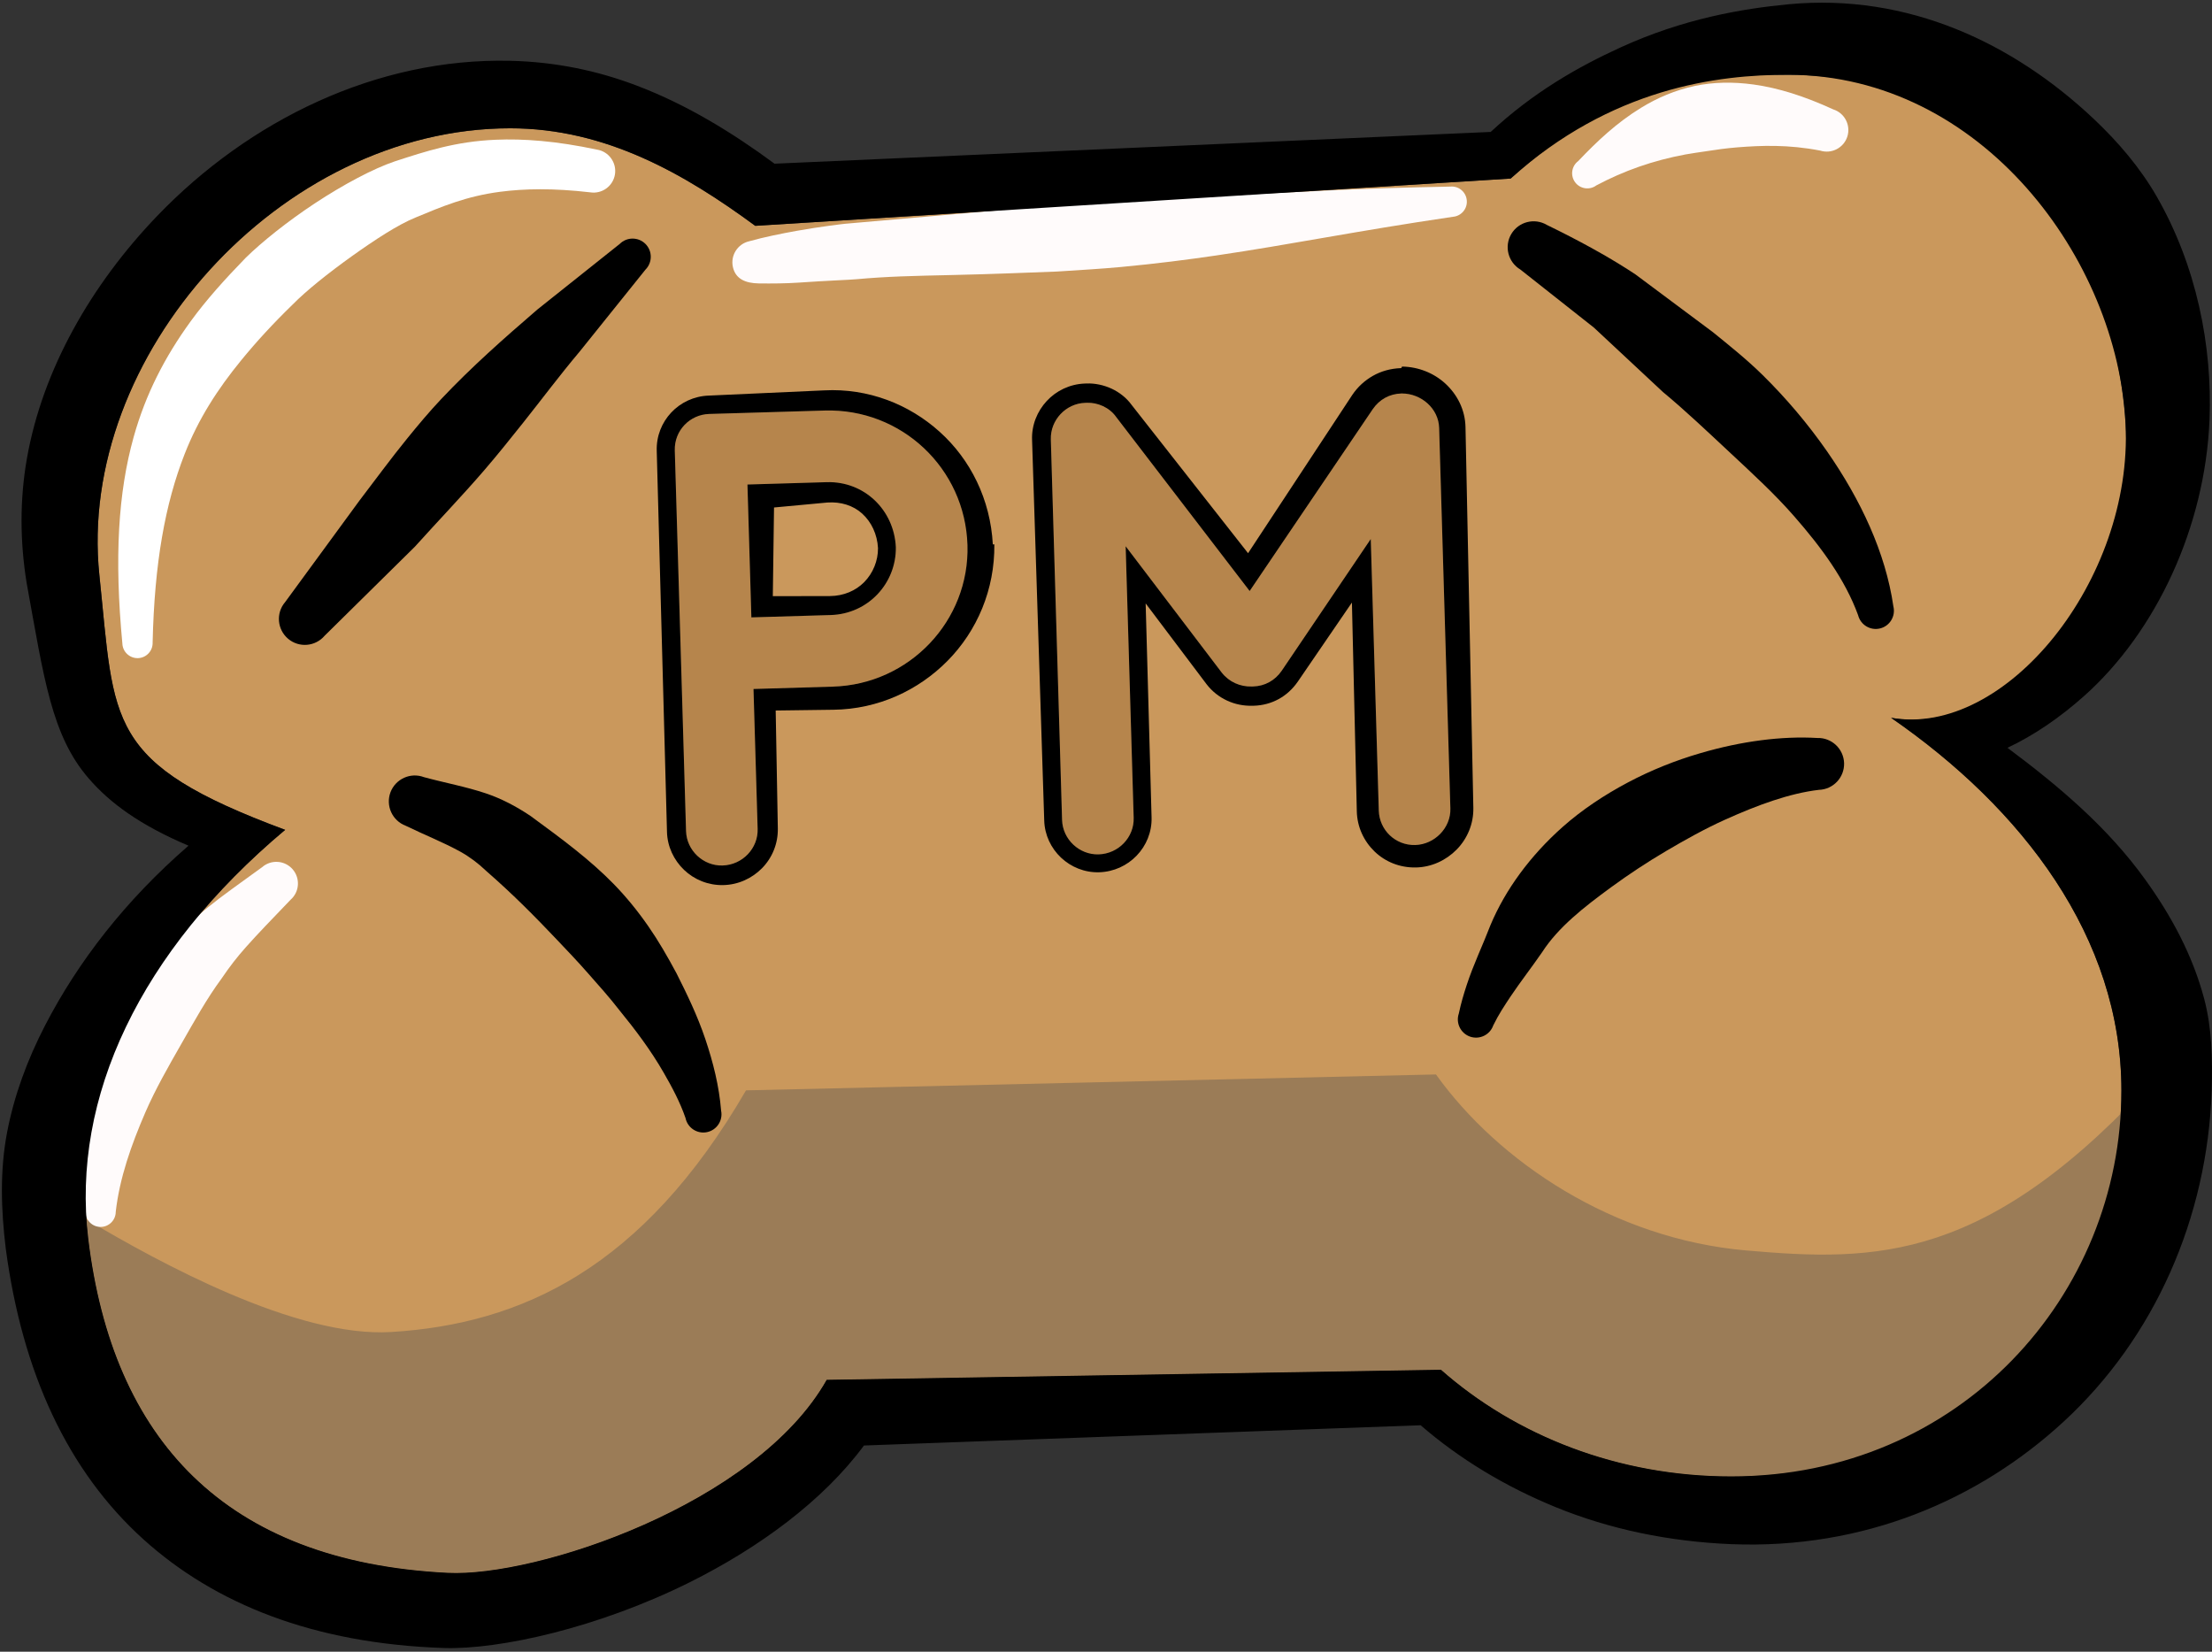 <svg width="150" height="112" viewBox="0 0 150 112" fill="none" xmlns="http://www.w3.org/2000/svg">
<rect x="0" y="0" width="150" height="112" fill="#333333" stroke="none"/>
<path fill-rule="evenodd" clip-rule="evenodd" d="M97.716 92.882L56.06 93.566C51.283 102.017 36.353 106.956 30.353 106.653C15.238 105.89 7.624 97.58 5.984 83.985C4.833 74.417 9.506 64.515 19.337 56.271C7.114 51.728 7.794 49.065 6.739 38.997C5.189 24.182 18.986 8.7 34.596 8.7C41.085 8.7 46.442 11.802 51.216 15.314L102.44 12.108C110.687 4.808 113.797 5.071 121.286 5.071C134.386 5.071 143.241 15.295 144.14 28.752C144.903 40.164 135.992 50.035 128.237 48.674C137.132 54.817 143.858 63.55 143.858 73.942C143.858 87.842 132.89 100.113 117.396 100.113C109.735 100.113 102.786 97.354 97.716 92.882Z" fill="#CA985C"/>
<path fill-rule="evenodd" clip-rule="evenodd" d="M97.376 72.857C101.634 78.801 109.426 84.008 118.401 84.79C127.192 85.558 134.814 85.667 146.41 72.79C142.401 92.098 131.06 100.113 117.396 100.113C109.735 100.113 102.786 97.354 97.716 92.882L56.059 93.565C51.282 102.016 36.353 106.956 30.353 106.653C15.237 105.89 7.623 97.579 5.983 83.985C5.933 83.554 5.893 83.123 5.864 82.69C10.835 85.635 20.107 90.713 26.522 90.322C35.372 89.782 43.597 85.986 50.588 73.936L97.376 72.857Z" fill="#9B7C57"/>
<path fill-rule="evenodd" clip-rule="evenodd" d="M40.488 10.146C37.683 9.553 35.485 9.396 33.614 9.476C30.905 9.591 28.895 10.25 26.774 10.941C25.301 11.438 23.283 12.517 21.375 13.772C19.5 15.006 17.746 16.417 16.664 17.478C15.252 18.932 13.992 20.328 12.934 21.782C11.172 24.209 9.877 26.726 9.064 29.632C8.011 33.401 7.748 37.814 8.298 43.636C8.317 44.202 8.795 44.646 9.362 44.627C9.928 44.606 10.372 44.13 10.35 43.564C10.475 38.162 11.201 34.156 12.52 30.788C13.455 28.404 14.747 26.397 16.361 24.424C17.387 23.169 18.53 21.925 19.841 20.654C20.755 19.719 22.276 18.507 23.849 17.38C25.397 16.276 26.984 15.232 28.183 14.748C29.948 14.014 31.614 13.304 33.917 13.004C35.557 12.791 37.503 12.751 40.015 13.041C40.815 13.171 41.567 12.629 41.7 11.832C41.83 11.031 41.285 10.276 40.488 10.146Z" fill="white"/>
<path fill-rule="evenodd" clip-rule="evenodd" d="M124.316 7.418C122.357 6.519 120.589 5.961 118.911 5.73C117.5 5.536 116.171 5.57 114.953 5.823C113.595 6.11 112.382 6.636 111.284 7.309C109.639 8.316 108.312 9.566 107.02 10.924C106.566 11.265 106.475 11.911 106.816 12.365C107.156 12.817 107.799 12.91 108.254 12.57C110.139 11.573 112.079 10.887 114.302 10.472C114.754 10.387 115.216 10.332 115.692 10.257C116.357 10.151 117.045 10.055 117.782 9.994C119.435 9.861 121.264 9.792 123.431 10.212C124.202 10.457 125.028 10.028 125.273 9.258C125.515 8.487 125.087 7.662 124.316 7.418Z" fill="#FFFBFB"/>
<path fill-rule="evenodd" clip-rule="evenodd" d="M51.452 19.218C52.339 19.231 53.331 19.221 54.142 19.165C56.045 19.032 57.59 18.979 58.052 18.936C60.189 18.742 61.861 18.71 64.578 18.649C67.354 18.588 70.108 18.471 71.676 18.413C73.242 18.312 74.683 18.229 76.02 18.104C78.442 17.878 80.539 17.607 82.514 17.317C87.602 16.568 91.808 15.691 98.533 14.699C99.097 14.651 99.517 14.151 99.466 13.588C99.418 13.021 98.921 12.601 98.355 12.652C95.213 12.713 92.618 12.79 90.21 12.907C86.355 13.093 83.046 13.263 78.901 13.492C76.7 13.612 74.273 13.803 71.405 13.936L57.292 15.175C57.093 15.196 55.684 15.358 54.038 15.651C52.969 15.842 51.805 16.079 50.808 16.358C50.019 16.536 49.522 17.323 49.7 18.112C49.878 18.902 50.532 19.205 51.452 19.218Z" fill="#FFFBFB"/>
<path fill-rule="evenodd" clip-rule="evenodd" d="M17.776 58.801C16.197 59.947 15.077 60.733 14.118 61.51C13.254 62.209 12.547 62.908 11.762 63.767C10.51 65.266 9.288 66.869 8.346 68.639C7.722 69.817 7.222 71.058 6.826 72.326C5.81 75.585 5.444 78.935 5.794 82.168C5.794 82.736 6.254 83.196 6.823 83.196C7.389 83.196 7.849 82.736 7.849 82.168C8.113 79.865 8.897 77.648 9.856 75.429C10.548 73.836 11.419 72.321 12.289 70.798C13.166 69.264 14.014 67.722 15.037 66.337C15.575 65.542 16.077 64.896 16.688 64.21C17.48 63.32 18.398 62.371 19.703 61.013C20.312 60.481 20.375 59.556 19.844 58.944C19.312 58.333 18.387 58.269 17.776 58.801Z" fill="#FFFBFB"/>
<path d="M65.605 36.965C65.451 31.76 61.128 27.684 55.922 27.838L48.093 28.07C46.781 28.108 45.718 29.191 45.758 30.547L46.521 56.354C46.56 57.666 47.686 58.727 48.998 58.688C50.354 58.648 51.415 57.522 51.376 56.21L51.096 46.718L56.476 46.559C61.681 46.406 65.756 42.083 65.605 36.965ZM50.686 32.853L56.066 32.694C58.602 32.619 60.631 34.572 60.75 37.109C60.779 39.559 58.869 41.629 56.332 41.704L50.952 41.863L50.686 32.853Z" fill="#B6854C"/>
<path fill-rule="evenodd" clip-rule="evenodd" d="M52.601 48.179L52.746 56.17C52.766 57.209 52.362 58.175 51.669 58.877C51 59.553 50.074 59.997 49.037 60.017C48.021 60.037 47.075 59.645 46.383 58.982C45.696 58.321 45.25 57.404 45.229 56.392L44.535 30.584C44.5 29.566 44.884 28.651 45.514 27.977C46.155 27.292 47.057 26.861 48.056 26.825L48.1 26.823L55.882 26.471C58.885 26.313 61.647 27.415 63.713 29.273C65.814 31.16 67.16 33.863 67.325 36.915L67.428 36.912C67.463 39.971 66.264 42.778 64.249 44.816C62.28 46.806 59.562 48.088 56.522 48.127L52.601 48.179ZM65.605 36.966C65.451 31.76 61.128 27.685 55.923 27.838L48.093 28.07C46.781 28.109 45.718 29.191 45.759 30.547L46.522 56.354C46.56 57.666 47.686 58.727 48.998 58.688C50.354 58.648 51.415 57.523 51.377 56.211L51.096 46.719L56.476 46.56C61.681 46.406 65.756 42.083 65.605 36.966ZM50.686 32.854L56.066 32.695C58.603 32.62 60.631 34.573 60.75 37.109C60.779 39.559 58.869 41.63 56.333 41.705L50.952 41.864L50.686 32.854ZM52.406 40.426L56.294 40.418C57.207 40.408 58.026 40.061 58.606 39.471C59.199 38.865 59.546 38.028 59.539 37.165C59.488 36.232 59.096 35.398 58.465 34.825C57.854 34.271 57.01 34.013 56.107 34.075L52.488 34.412L52.406 40.426Z" fill="black"/>
<path d="M95.07 26.681L95.026 26.682C94.239 26.705 93.549 27.076 93.088 27.747L84.741 40.076L75.679 28.262C75.223 27.618 74.425 27.291 73.725 27.312L73.594 27.316C72.281 27.354 71.22 28.48 71.258 29.793L72.021 55.6C72.06 56.912 73.186 57.973 74.499 57.934C75.855 57.894 76.916 56.768 76.877 55.456L76.333 37.041L82.846 45.605C83.346 46.246 84.101 46.574 84.887 46.551L84.975 46.549C85.763 46.525 86.452 46.154 86.914 45.485L92.954 36.55L93.498 54.965C93.537 56.277 94.62 57.339 95.975 57.299C97.287 57.26 98.392 56.133 98.353 54.822L97.591 29.015C97.552 27.702 96.384 26.686 95.07 26.681Z" fill="#B6854C"/>
<path fill-rule="evenodd" clip-rule="evenodd" d="M84.634 37.512L91.696 26.787C92.074 26.223 92.559 25.792 93.103 25.483C93.663 25.165 94.298 24.991 94.975 24.963L95.019 24.961L95.077 24.857C96.185 24.872 97.232 25.296 98.007 26.006C98.824 26.755 99.355 27.794 99.378 28.962L99.91 54.776C99.932 55.862 99.502 56.874 98.774 57.613C98.062 58.334 97.081 58.801 96.02 58.822C94.921 58.846 93.934 58.434 93.216 57.743C92.492 57.047 92.03 56.08 92.008 55.009L91.676 40.858L87.999 46.231C87.645 46.738 87.207 47.132 86.709 47.404C86.198 47.682 85.626 47.839 85.014 47.855L84.926 47.856C84.326 47.872 83.739 47.753 83.209 47.506C82.679 47.26 82.203 46.891 81.824 46.401L77.689 40.916L78.09 55.421C78.12 56.419 77.731 57.346 77.072 58.027C76.432 58.69 75.537 59.117 74.535 59.147C73.547 59.176 72.629 58.794 71.951 58.156C71.274 57.517 70.839 56.623 70.811 55.636L69.987 29.831C69.948 28.825 70.336 27.888 70.981 27.192C71.629 26.492 72.544 26.048 73.555 26.008L73.686 26.003C74.243 25.983 74.84 26.104 75.387 26.358C75.922 26.609 76.404 26.994 76.734 27.452L84.634 37.512ZM95.07 26.681L95.026 26.682C94.239 26.705 93.549 27.076 93.088 27.747L84.741 40.076L75.68 28.262C75.223 27.618 74.425 27.291 73.725 27.312L73.594 27.316C72.281 27.354 71.22 28.48 71.259 29.793L72.021 55.6C72.06 56.912 73.186 57.973 74.499 57.934C75.855 57.894 76.916 56.768 76.877 55.456L76.333 37.041L82.846 45.605C83.346 46.246 84.101 46.574 84.888 46.551L84.975 46.549C85.763 46.525 86.452 46.154 86.914 45.485L92.954 36.55L93.498 54.965C93.537 56.277 94.62 57.339 95.975 57.299C97.287 57.26 98.392 56.133 98.353 54.822L97.591 29.015C97.552 27.702 96.384 26.686 95.07 26.681Z" fill="black"/>
<path fill-rule="evenodd" clip-rule="evenodd" d="M101.087 8.946C103.984 6.251 107.02 4.531 109.87 3.226C114.142 1.269 118.124 0.591 121.296 0.288C129.393 -0.472 136.536 2.925 141.994 8.075C143.637 9.627 145.123 11.366 146.245 13.314C148.948 18.017 150.033 23.451 149.831 28.48C149.53 35.727 146.221 42.833 141.324 47.198C139.679 48.663 137.924 49.864 136.13 50.707C139.689 53.36 142.948 56.141 145.447 59.607C147.25 62.103 148.688 64.775 149.475 67.747C149.998 69.725 150.038 71.823 149.98 73.941C149.685 82.618 146.093 90.737 139.923 96.415C134.178 101.703 126.4 105.066 117.396 104.707C113.153 104.531 109.131 103.688 105.478 102.192C102.078 100.799 98.981 98.935 96.336 96.644L58.587 98.018C55.801 101.788 51.439 104.965 46.773 107.291C40.55 110.393 33.83 111.871 30.095 111.749C21.248 111.451 14.575 108.753 9.734 104.388C4.601 99.757 1.507 93.079 0.39 84.657C0.071 82.041 -0.017 79.383 0.483 76.772C0.959 74.292 1.842 71.881 3.062 69.523C5.292 65.216 8.485 61.072 12.783 57.345C9.476 55.944 7.453 54.445 6.02 52.791C3.49 49.87 2.987 46.026 1.804 39.513C1.355 36.734 1.334 33.906 1.818 31.128C2.881 25.04 6.212 19.274 10.654 14.649C16.88 8.165 25.533 3.914 34.595 4.122C37.671 4.193 40.532 4.794 43.206 5.815C46.577 7.099 49.66 8.989 52.523 11.1L101.087 8.946ZM97.716 92.882L56.059 93.565C51.282 102.016 36.353 106.956 30.353 106.653C15.237 105.89 7.623 97.579 5.983 83.985C4.832 74.417 9.506 64.515 19.336 56.271C7.113 51.728 7.794 49.064 6.738 38.997C5.188 24.182 18.985 8.699 34.595 8.699C41.084 8.699 46.441 11.802 51.216 15.313L102.44 12.107C109.272 5.956 116.481 5.06 121.285 5.071C134.386 5.1 143.605 17.599 144.139 28.751C144.647 39.332 135.991 50.034 128.237 48.673C137.132 54.817 143.857 63.55 143.857 73.941C143.857 87.842 132.889 100.113 117.396 100.113C109.735 100.113 102.786 97.354 97.716 92.882Z" fill="black"/>
<path fill-rule="evenodd" clip-rule="evenodd" d="M123.241 50.042C120.836 49.899 118.089 50.255 115.296 51.074C113.629 51.56 111.962 52.222 110.386 53.06C108.793 53.905 107.278 54.91 105.97 56.069C103.75 58.039 102.076 60.346 101.081 62.709C100.536 64.126 99.933 65.357 99.46 66.793C99.258 67.407 99.072 68.031 98.926 68.725C98.705 69.368 99.048 70.07 99.691 70.294C100.334 70.514 101.036 70.174 101.26 69.531C101.621 68.792 102.03 68.178 102.437 67.566C103.134 66.529 103.857 65.61 104.582 64.557C105.664 62.88 107.398 61.518 109.264 60.155C110.439 59.296 111.688 58.469 112.983 57.706C114.293 56.935 115.617 56.196 116.965 55.588C119.182 54.588 121.346 53.793 123.342 53.559C124.313 53.53 125.078 52.719 125.052 51.749C125.022 50.779 124.212 50.013 123.241 50.042Z" fill="black"/>
<path fill-rule="evenodd" clip-rule="evenodd" d="M27.508 55.991C28.784 56.613 30.02 57.094 31.211 57.748C31.835 58.094 32.412 58.524 32.981 59.067C34.837 60.686 36.294 62.172 37.721 63.673C38.444 64.434 39.167 65.189 39.893 66.018C40.574 66.794 41.294 67.584 42.009 68.509C43.046 69.78 44.114 71.181 45.01 72.744C45.582 73.735 46.114 74.732 46.486 75.811C46.624 76.479 47.278 76.907 47.942 76.769C48.61 76.63 49.038 75.976 48.899 75.309C48.767 73.65 48.362 72.045 47.833 70.468C47.294 68.865 46.573 67.385 45.877 66.002C45.252 64.838 44.646 63.791 43.979 62.831C43.245 61.77 42.464 60.813 41.605 59.933C40.01 58.301 38.16 56.927 35.972 55.326C34.967 54.654 33.983 54.146 32.941 53.795C31.578 53.338 30.198 53.091 28.747 52.697C27.837 52.354 26.822 52.817 26.479 53.723C26.139 54.633 26.599 55.648 27.508 55.991Z" fill="black"/>
<path fill-rule="evenodd" clip-rule="evenodd" d="M22.016 43.106L28.132 37.072C29.712 35.317 31.317 33.65 32.822 31.904C33.728 30.854 34.587 29.777 35.451 28.695C36.737 27.081 37.958 25.439 39.313 23.833L43.769 18.285C44.25 17.804 44.25 17.022 43.771 16.541C43.29 16.06 42.509 16.057 42.028 16.538L36.456 20.975C34.162 22.95 31.953 24.902 29.913 27.066C29.105 27.922 28.348 28.828 27.601 29.748C26.5 31.101 25.466 32.518 24.384 33.932L19.331 40.833C18.701 41.572 18.794 42.683 19.535 43.313C20.277 43.941 21.386 43.848 22.016 43.106Z" fill="black"/>
<path fill-rule="evenodd" clip-rule="evenodd" d="M103.099 18.277L108.089 22.217L112.773 26.587C114.27 27.826 115.793 29.272 117.359 30.734C118.839 32.117 120.352 33.499 121.681 35.025C123.513 37.122 125.116 39.289 126.001 41.713C126.166 42.375 126.836 42.777 127.497 42.612C128.157 42.447 128.558 41.777 128.393 41.115C127.864 37.468 126.179 33.892 123.893 30.601C122.595 28.735 121.107 26.986 119.528 25.431C118.433 24.354 117.258 23.421 116.157 22.525L110.899 18.604C110.282 18.195 109.243 17.536 107.916 16.81C107.012 16.313 105.992 15.784 104.896 15.252C104.062 14.758 102.982 15.031 102.485 15.866C101.988 16.701 102.265 17.78 103.099 18.277Z" fill="black"/>
</svg>
